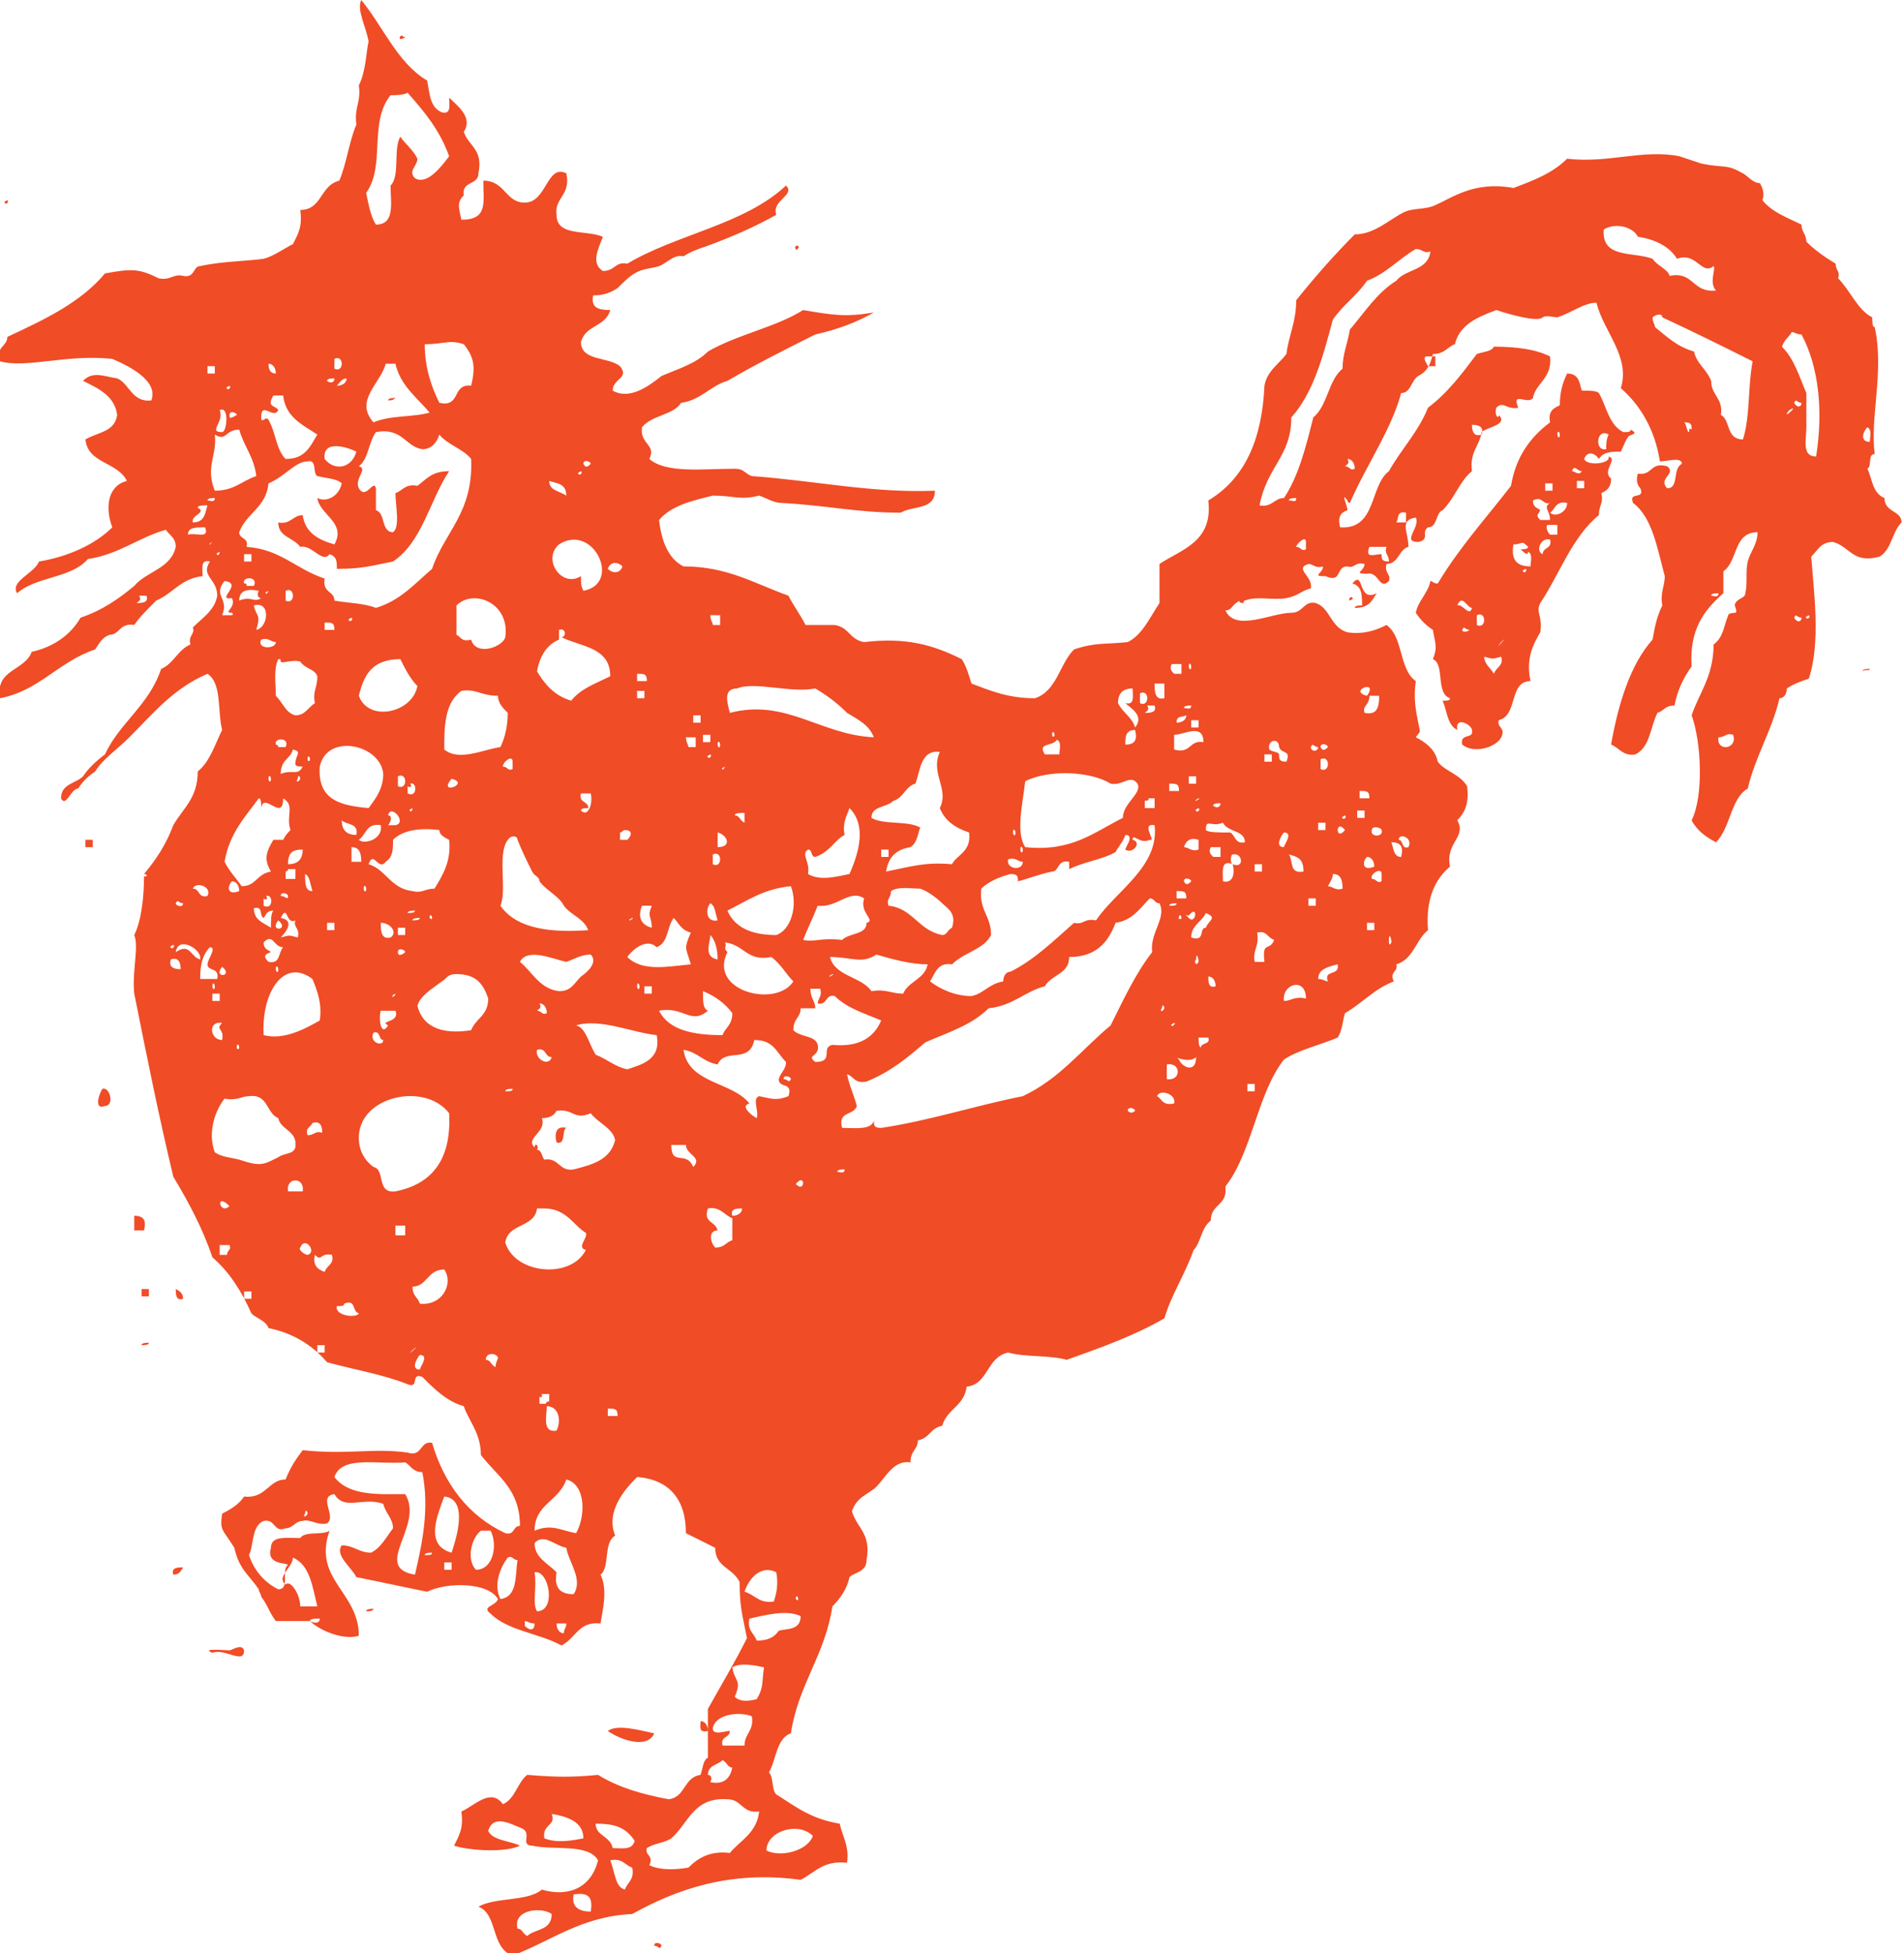 <?xml version="1.0" encoding="utf-8"?>
<!-- Generator: Adobe Illustrator 19.0.0, SVG Export Plug-In . SVG Version: 6.00 Build 0)  -->
<svg version="1.1" id="Layer_1" xmlns="http://www.w3.org/2000/svg" xmlns:xlink="http://www.w3.org/1999/xlink" x="0px" y="0px"
	 viewBox="0 0 78 80" style="enable-background:new 0 0 78 80;" xml:space="preserve">
<style type="text/css">
	.st0{fill-rule:evenodd;clip-rule:evenodd;fill:#F04C26;}
</style>
<g id="XMLID_2_">
	<path id="XMLID_325_" class="st0" d="M16.4,1.6c-0.1-0.1,0.1-0.2,0.1-0.1C16.7,1.5,16.5,1.6,16.4,1.6z"/>
	<path id="XMLID_324_" class="st0" d="M0.2,8.3C0.1,8.3,0.3,8.2,0.3,8.2C0.4,8.3,0.2,8.4,0.2,8.3z"/>
	<path id="XMLID_323_" class="st0" d="M32.6,10.2c-0.1-0.1,0.1-0.2,0.1-0.1C32.8,10.1,32.6,10.3,32.6,10.2z"/>
	<path id="XMLID_322_" class="st0" d="M15.9,16.4c0-0.1,0.2-0.1,0.3-0.1C16.1,16.4,16,16.4,15.9,16.4z"/>
	<path id="XMLID_321_" class="st0" d="M55.4,23.9c0.5-0.6,0.2,0.8,1,0.4c-0.2,0.3-0.3,0.6-0.9,0.6c0-0.1,0.2-0.1,0.3-0.1
		C55.8,24.4,55.8,24,55.4,23.9z"/>
	<path id="XMLID_319_" class="st0" d="M55.3,24.6c-0.1-0.1,0.1-0.2,0.1-0.1C55.5,24.5,55.3,24.6,55.3,24.6z"/>
	<path id="XMLID_318_" class="st0" d="M76.3,27.5c0-0.1,0.2-0.1,0.3-0.1C76.6,27.5,76.4,27.4,76.3,27.5z"/>
	<path id="XMLID_317_" class="st0" d="M3.5,34.4c0.1,0,0.2,0,0.3,0c0,0.1,0,0.2,0,0.3c-0.1,0-0.2,0-0.3,0
		C3.5,34.6,3.5,34.5,3.5,34.4z"/>
	<path id="XMLID_315_" class="st0" d="M4.2,44.6c0.3-0.1,0.5,0.7,0.1,0.7C3.8,45.5,4.1,44.7,4.2,44.6z"/>
	<path id="XMLID_314_" class="st0" d="M23.2,46.2c-0.2,0.1,0,0.7-0.4,0.6C22.7,46.4,22.8,46.1,23.2,46.2z"/>
	<path id="XMLID_313_" class="st0" d="M5.5,49.8c0.4,0,0.5,0.2,0.4,0.6c-0.1,0-0.3,0-0.4,0C5.5,50.2,5.5,50,5.5,49.8z"/>
	<path id="XMLID_312_" class="st0" d="M5.8,52.8c0.1,0,0.2,0,0.3,0c0,0.1,0,0.2,0,0.3c-0.1,0-0.2,0-0.3,0C5.8,53,5.8,52.9,5.8,52.8z
		"/>
	<path id="XMLID_311_" class="st0" d="M7.2,52.8c0.2,0.1,0.3,0.2,0.3,0.4C7.2,53.3,7.2,53,7.2,52.8z"/>
	<path id="XMLID_310_" class="st0" d="M5.8,55.1C5.8,55,6,55,6.1,55C6.1,55.1,5.9,55.1,5.8,55.1z"/>
	<path id="XMLID_309_" class="st0" d="M7.5,64.2c-0.1,0.2-0.2,0.3-0.4,0.3C7,64.2,7.3,64.2,7.5,64.2z"/>
	<path id="XMLID_308_" class="st0" d="M15,66c0-0.1,0.2-0.1,0.3-0.1C15.3,66,15.1,66,15,66z"/>
	<path id="XMLID_307_" class="st0" d="M10,67.6c0,0.6-0.8-0.1-1.3,0.1c-0.5-0.2,0.5-0.1,0.7-0.1C9.5,67.6,9.9,67.3,10,67.6z"/>
	<path id="XMLID_306_" class="st0" d="M24.9,70.9c0.4-0.3,1.4,0,1.9,0.1C26.5,71.7,25.3,71.2,24.9,70.9z"/>
	<path id="XMLID_305_" class="st0" d="M26.8,79.7c0-0.2,0.3-0.1,0.3,0C27,79.9,27,79.7,26.8,79.7z"/>
	<g id="XMLID_3_">
		<path id="XMLID_22_" class="st0" d="M54.9,21.6c1.5,0.1,1.2-1.7,2-2.3c0.5-0.9,1.2-1.6,1.6-2.6c0.8-0.6,1.4-1.4,2-2.2
			c0.3-0.1,0.6-0.1,0.7-0.3c0.9,0,1.7,0.1,2.3,0.4c0.1,0.9-0.6,1.1-0.7,1.7c-0.2,0.3-0.9-0.3-0.6,0.4c-0.5,0.1-0.6-0.3-0.9,0
			c-0.1,0.3,0.1,0.5,0.1,0.3c0.4,0.4-0.5,0.5-0.7,0.7c-0.1,0.6-0.5,0.8-0.4,1.6c-0.5,0.4-0.7,1.1-1.2,1.6c-0.3,0.1-0.2,0.7-0.6,0.7
			c-0.3,0.2,0.1,0.5-0.4,0.6c-0.7,0,0.1-0.6-0.1-1c-0.7,0.1-0.3,0.6-0.3,1.2c-0.4,0.1-0.4,0.7-0.9,0.7c-0.1,0.4,0.2,0.4,0.1,0.7
			c-0.4,0.4-0.4-0.4-0.9-0.3c-0.6,0-0.1-0.1-0.1-0.4c-0.4-0.1-0.4,0.2-0.7,0.1c-0.5,0-0.2,0.7-0.9,0.4c-0.6,0-0.1-0.1-0.1-0.4
			c-0.3,0.1-0.4-0.1-0.6-0.1c-0.6,0.2,0.2,0.5,0.1,1c-0.4,0.1-0.5,0.3-1,0.4c-0.6,0.1-1.2-0.1-1.7,0.1c-0.1,0,0,0.1-0.1,0.1
			c-0.1,0-0.2-0.1-0.1-0.1c-0.4,0.2-0.3,0.4-0.6,0.4c0.4,0.9,1.9,0.1,2.7,0.1c0.5,0,0.5-0.5,1-0.4c0.6,0.2,0.6,1,1.3,1.2
			c0.7,0.1,1.2-0.1,1.6-0.3c0.7,0.5,0.5,1.8,1.2,2.3c-0.1,0.7,0,1.2,0.1,1.7c0.1,0.5,0.1,0.3-0.1,0.6c0.4,0.2,0.8,0.5,0.9,1
			c0.3,0.4,0.9,0.5,1.2,1c0.1,0.7-0.1,1.1-0.4,1.4c0.4,0.7-0.5,0.9-0.3,1.9c-0.6,0.5-1,1.3-0.9,2.6c-0.5,0.4-0.6,1.2-1.3,1.4
			c0.1,0.3-0.3,0.3-0.1,0.7c-0.8,0.3-1.3,0.9-2,1.3c-0.1,0.3-0.1,0.7-0.3,1c-0.7,0.3-1.6,0.5-2.2,0.9c-1.1,1.4-1.3,3.8-2.4,5.2
			c0.1,0.8-0.6,0.7-0.6,1.4c-0.4,0.3-0.4,0.9-0.7,1.2C48.5,52.3,48,53,47.7,54c-1.2,0.7-2.6,1.2-4,1.7c-0.7-0.2-1.7-0.1-2.4-0.3
			c-0.9,0.2-0.8,1.3-1.7,1.4c-0.1,0.8-0.8,0.9-1,1.6c-0.5,0.1-0.5,0.5-1,0.6c0,0.4-0.3,0.4-0.3,0.9c-0.7-0.1-1,0.6-1.4,1
			c-0.3,0.3-0.8,0.4-1,1c0.2,0.7,0.8,0.9,0.6,2c0,0.5-0.5,0.5-0.7,0.7c-0.1,0.5-0.4,0.9-0.7,1.2c-0.3,2-1.4,3.2-1.7,5.2
			c-0.6,0.2-0.6,1.1-0.9,1.6c0.2,0.2,0.1,0.7,0.3,0.9c0.8,0.5,1.4,1,2.6,1.2c0.1,0.5,0.4,0.9,0.3,1.6c-1-0.1-1.3,0.4-1.9,0.7
			c-2.9-0.4-5.1,0.4-6.9,1.4c-2.1,0.1-3.3,1.1-4.9,1.7c-0.9-0.3-0.6-1.7-1.4-2c0.7-0.4,2-0.2,2.6-0.7c1,0.3,2,0,2.3-1.2
			c-0.4-0.7-1.8-0.4-2.7-0.6c-0.5,0,0-0.5-0.4-0.7c-0.5-0.2-1.2-0.6-1.4,0.1c0.2,0.4,0.9,0.4,1.3,0.6c-0.6,0.3-2.1,0.2-2.7,0
			c0.2-0.4,0.4-0.7,0.3-1.4c0.5-0.2,1.2-1,1.7-0.3c0.5-0.2,0.6-0.9,1-1.2c1.2,0.1,1.9,0.1,2.9,0c0.8,0.5,1.8,0.8,2.9,1
			c0.7-0.1,0.6-0.9,1.3-1c0.1-0.3,0.1-0.6,0.3-0.7c0-0.7,0-1.3,0-2c0.5-0.9,1.1-1.9,1.6-2.9c-0.2-1-0.3-1.3-0.3-2.3
			c-0.3-0.6-1-0.6-1-1.4c-0.4-0.2-0.8-0.4-1.2-0.6c0-1.4-0.7-2.2-2-2.3c-0.5,0.5-1.3,1.4-0.9,2.4c-0.5,0.3-0.2,1.3-0.6,1.6
			c0.3,0.6,0.1,1.4,0,2c-0.9-0.1-1,0.6-1.6,0.9c-0.9-0.5-2.2-0.6-2.9-1.3c-0.4-0.3,0.2-0.3,0.3-0.6c-0.4-0.7-2.1-0.7-2.9-0.3
			c-1-0.2-1.9-0.4-2.9-0.6c-0.2-0.4-0.9-0.9-0.6-1.3c0.5,0,0.7,0.3,1.2,0.3c0.4-0.2,0.6-0.6,0.9-1c0-0.4-0.3-0.6-0.4-1
			c-0.8-0.3-1.6,0.3-2-0.4c-0.7,0.1,0.1,0.9-0.3,1.2c-0.4,0.1-0.7-0.2-1-0.1c-0.3,0-0.4,0.3-0.7,0.3c-0.5,0.2-0.4-0.4-0.9-0.3
			c-0.5,0.2-0.4,1-0.6,1.4c0.2,0.6,0.6,1.1,1.2,1.4c0.5,0,0.1-0.8,0.4-1c-0.1-0.1-0.9,0-0.7-0.7c0-0.5,0.6-0.4,1.2-0.4
			c0.2-0.3,0.9-0.1,1.2-0.3c-0.7,2,1.2,2.5,1.2,4.3c-0.6,0.2-1.6-0.2-2-0.6c-0.5,0-1,0-1.4,0c-0.3-0.4-0.3-0.6-0.6-1
			c0-0.1-0.1-0.2-0.1-0.3c-0.4-0.6-0.8-0.8-1-1.7C9.1,62.6,9,62.7,9.1,62c0.4-0.2,0.7-0.4,0.9-0.7c0.9,0.1,1-0.7,1.7-0.7
			c0.2-0.5,0.4-0.8,0.7-1.2c1.8,0.2,2.9-0.1,4.3,0.1c0.6,0.2,0.5-0.5,1-0.4c0.5,1.7,1.5,3,3,3.7c0.4,0.1,0.3-0.3,0.6-0.3
			c0-1.5-0.9-2-1.6-2.9c0-0.9-0.5-1.4-0.7-2c-0.7-0.2-1.2-0.7-1.7-1.2c-0.5-0.2-0.1,0.5-0.6,0.3c-1-0.4-2.2-0.6-3.3-0.9
			c-0.6-0.7-1.4-1.2-2.4-1.4c-0.1-0.3-0.5-0.4-0.7-0.6c-0.4-0.9-0.9-1.7-1.6-2.3c-0.4-1.2-1-2.3-1.6-3.3c-0.6-2.5-1.1-5-1.6-7.5
			c-0.1-0.9,0.2-1.9,0-2.4c0.3-0.6,0.4-1.6,0.4-2.4c0.2,0,0.1-0.1,0-0.1c0.5-0.6,0.9-1.2,1.2-2c0.4-0.7,1-1.1,1-2.2
			c0.5-0.4,0.7-1.1,1-1.7c-0.2-0.8,0-1.9-0.6-2.3c-1.4,0.6-2.2,1.6-3.2,2.6c-0.5,0.5-1.1,0.9-1.4,1.4c-0.3,0.2-0.5,0.4-0.7,0.7
			c-0.3,0-0.5,0.8-0.7,0.4c0-0.6,0.6-0.6,0.9-0.9c0.2-0.3,0.5-0.6,0.9-0.9c0.6-1.3,1.8-2,2.3-3.5c0.5-0.2,0.7-0.8,1.2-1
			c-0.1-0.4,0.2-0.4,0.1-0.7c0.4-0.4,0.9-0.7,1-1.3c0-0.7-0.7-0.8-0.3-1.4c-0.4-0.1-0.3,0.3-0.3,0.6c-0.9,0.1-1.2,0.7-1.9,1
			C6,25,5.7,25.3,5.5,25.6c-0.6-0.1-0.6,0.4-1,0.4c-0.3,0.1-0.4,0.3-0.6,0.6c-1.5,0.5-2.3,1.7-3.9,2c-0.2-1.2,1-1.1,1.3-1.9
			c0.9-0.2,1.6-0.7,2-1.4C4.2,25,4.9,24.5,5.5,24C6,23.4,7,23.3,7.2,22.4c0-0.4-0.3-0.5-0.4-0.7c-1.1,0.3-1.9,1-3.2,1.2
			c-0.7,0.8-2.1,0.7-2.9,1.4c-0.3-0.5,0.7-0.8,0.9-1.3c1.2-0.2,2.3-0.7,3-1.4c-0.3-0.8-0.2-1.7,0.6-1.9C4.8,18.9,3.6,19,3.5,18
			c0.5-0.3,1.2-0.3,1.3-1c-0.1-0.8-0.8-1.1-1.4-1.4c0.4-0.4,0.8-0.2,1.4-0.1c0.5,0.2,0.6,1,1.4,0.9c0.3-0.8-0.9-1.4-1.6-1.7
			c-1.9-0.2-3.5,0.4-4.6,0.1c-0.2-0.6,0.3-0.6,0.3-1c1.5-0.7,3-1.4,4-2.6C5.4,11,5.7,11,6.5,11.4c0.5,0.1,0.6-0.2,1-0.1
			c0.5,0.1,0.4-0.4,0.7-0.4c0.9-0.2,1.9-0.2,2.6-0.3c0.4-0.1,0.8-0.4,1.2-0.6c0.2-0.4,0.4-0.7,0.3-1.4c0.9,0,0.8-1,1.6-1.2
			c0.3-0.7,0.4-1.6,0.7-2.3c-0.1-0.7,0.2-0.9,0.1-1.6C15,2.9,15,2.1,15.1,1.7c-0.1-0.6-0.5-1.3-0.3-1.7c0.9,1.1,1.5,2.6,2.7,3.3
			c0.1,0.5,0.1,1.1,0.6,1.3c0.4,0.1,0.3-0.3,0.3-0.6c0.3,0.3,1,0.8,0.6,1.4c0.2,0.6,0.8,0.7,0.6,1.7c0,0.5-0.7,0.3-0.6,0.9
			c-0.3,0.3-0.2,0.5-0.1,1c1.1,0,0.9-0.7,0.9-1.6c0.9,0,0.9,0.9,1.7,0.9c0.9,0,0.9-1.6,1.7-1.2c0.2,0.9-0.5,1-0.4,1.7
			c0,0.9,1.2,0.6,1.9,0.9c-0.2,0.5-0.5,1.1,0,1.4c0.5,0,0.5-0.4,1-0.3c2-1.2,4.8-1.6,6.5-3.2c0.4,0.4-0.6,0.6-0.4,1.2
			c-0.9,0.5-1.8,0.9-2.9,1.3c-0.3,0.1-0.6,0.2-0.9,0.4c-0.4-0.1-0.7,0.3-1,0.4c-0.3,0.1-0.7,0.1-1,0.3c-0.2,0.1-0.5,0.4-0.7,0.6
			c-0.3,0.2-0.6,0.3-1,0.3c-0.1,0.5,0.2,0.6,0.7,0.6c-0.2,0.7-1,0.6-1.2,1.3c0,0.8,1.1,0.6,1.6,1c0.4,0.5-0.3,0.5-0.3,1
			c0.7,0.4,1.5-0.2,2-0.6c0.7-0.3,1.4-0.5,1.9-1c1.2-0.7,2.8-1,3.9-1.7c1.2,0.2,1.7,0.3,2.9,0.1c-0.7,0.4-1.5,0.7-2.4,0.9
			c-1.2,0.6-2.4,1.2-3.6,1.9c-0.7,0.2-1.1,0.8-1.9,0.9c-0.3,0.5-1.2,0.5-1.6,1c-0.1,0.7,0.6,0.7,0.3,1.3c0.7,0.6,2.2,0.4,3.5,0.4
			c0.4,0,0.4,0.2,0.7,0.3c2.7,0.2,4.9,0.7,7.5,0.6c0,0.8-0.9,0.6-1.4,0.9c-1.8,0-3-0.3-4.9-0.4c-0.3,0-0.6-0.2-0.9-0.3
			c-0.8,0.2-1,0-1.9,0c-0.8,0.2-1.7,0.4-2.2,1c0.1,0.9,0.4,1.6,1,1.9c1.8,0,2.9,0.7,4.3,1.2c0.2,0.4,0.5,0.8,0.7,1.2
			c0.4,0,0.8,0,1.2,0c0.6,0.1,0.6,0.6,1.2,0.7c1.7-0.2,2.8,0.1,4,0.7c0.2,0.3,0.3,0.7,0.4,1c0.8,0.3,1.5,0.6,2.6,0.6
			c0.9-0.3,1-1.4,1.6-2c0.9-0.3,1.3-0.2,2.2-0.3c0.6-0.3,0.9-1,1.3-1.6c0-0.5,0-1.1,0-1.6c0.9-0.6,2.2-0.9,2-2.6
			c1.5-0.9,2.2-2.5,2.3-4.7c0.1-0.6,0.6-0.9,0.9-1.3c0.1-0.8,0.4-1.3,0.4-2.2c0.8-1,1.6-1.9,2.4-2.7c0.8,0,1.4-0.6,2-0.9
			c0.4-0.2,0.9-0.1,1.3-0.3c0.7-0.3,1.6-1,3.2-0.7c0.8-0.3,1.6-0.6,2.2-1.2c1.7,0.2,3.1-0.4,4.6-0.1c0.3,0.1,0.6,0.2,0.9,0.3
			c1,0.2,1,0,1.7,0.4c0.2,0.1,0.4,0.4,0.7,0.4c0.1,0.2,0.2,0.4,0.1,0.7c0.4,0.5,1,0.7,1.6,1C73.8,9.5,74,9.6,74,9.9
			c0.3,0.3,0.7,0.6,1.2,0.9c0,0.3,0.2,0.3,0.1,0.6c0.5,0.5,0.8,1.3,1.4,1.6c0,0.2,0,0.4,0.1,0.4c0.4,1.8-0.2,3.7,0,5.2
			c-0.3,0-0.1,0.5-0.3,0.6c0.2,0.4,0.2,1,0.7,1.2c0,0.6,0.7,0.5,0.7,1c-0.4,0.4-0.4,1.1-0.9,1.4c-1.1,0.3-1.2-0.4-1.9-0.6
			c-0.5,0-0.6,0.3-0.9,0.6c0.1,1.4,0.4,3.5-0.1,5c-0.3,0.1-0.6,0.2-0.9,0.4c0,0.2-0.1,0.4-0.3,0.4c-0.3,1.3-1,2.4-1.3,3.7
			c-0.7,0.4-0.7,1.6-1.3,2.2c-0.4-0.2-0.8-0.5-1-0.9c0.5-1,0.4-3.2,0-4.3c0.3-0.9,0.9-1.6,0.9-2.9c0.4-0.3,0.4-0.7,0.6-1.2
			c0-0.1,0.3-0.1,0.3-0.1c0.1-0.1-0.1-0.3,0-0.4c0.1-0.2,0.4-0.2,0.4-0.4c0.1-0.4,0-0.9,0.1-1.3c0.1-0.4,0.4-0.7,0.4-1.2
			c-1,0-0.8,1.2-1.4,1.6c0,0.3,0,0.6,0,0.9c-0.8,0.7-1.4,1.5-1.3,3c-0.3,0.4-0.6,1-0.7,1.6c-0.4,0-0.4,0.2-0.7,0.3
			c-0.3,0.6-0.3,1.4-0.9,1.7c-0.5,0.1-0.7-0.3-1-0.4c0.3-1.7,0.8-3.3,1.7-4.3c0.1-0.6,0.2-1,0.4-1.4c-0.1-0.5,0.1-0.8,0.1-1.2
			c-0.3-1.1-0.5-2.4-1.3-3c-0.2-0.5,0.5-0.1,0.3-0.6c-0.1-0.1-0.2-0.3-0.1-0.6c0.6,0.1,0.5-0.5,1.2-0.3c0.4,0.3-0.4,0.5,0,0.9
			c0.5,0,0.2-0.8,0.6-1c0-0.3-0.6-0.1-0.9-0.1c-0.2-1.3-0.8-2.3-1.6-3c0.4-1.3-0.7-2.3-1-3.5c-0.5,0-1,0.4-1.6,0.6
			c-0.1,0-0.5-0.1-0.6,0c-0.2,0.2-1.3-0.1-1.9-0.3c-0.8,0.3-1.5,0.6-1.7,1.4c-0.3,0.1-0.4,0.4-0.9,0.4c-0.1,0.4-0.2,0.7-0.6,0.9
			c-0.3,0.2-0.3,0.7-0.7,0.7C57,17.6,56,19,55.3,20.6c-0.1,0-0.1-0.1-0.1-0.1c-0.3-0.4,0,0.2,0,0.4C54.9,21,54.8,21.2,54.9,21.6z
			 M60.3,17.4c0,0.3,0.1,0.5,0.4,0.4C60.8,17.5,60.6,17.4,60.3,17.4z M57.6,21c-0.4-0.1-0.3,0.3-0.4,0.4c0.1,0,0.3,0,0.4,0
			C57.6,21.3,57.6,21.2,57.6,21z M23.2,66.5c-0.1,0-0.3,0-0.4,0c0,0.2,0.1,0.4,0.3,0.4C23.1,66.7,23.2,66.7,23.2,66.5z M10.3,53.2
			c0-0.1,0-0.2,0-0.3c-0.1,0-0.2,0-0.3,0c0,0.1,0,0.2,0,0.3C10.1,53.2,10.2,53.2,10.3,53.2z M16,3.9c-0.9,1.1-0.2,2.9-1,4
			c0.1,0.5,0.2,1,0.4,1.3c0.8,0,0.6-0.9,0.6-1.6c0.4-0.4,0.1-1.5,0.4-2c0.2,0.3,0.5,0.5,0.7,0.9C17.1,6.8,16.7,7,17,7.3
			c0.5,0.3,1.1-0.5,1.4-0.9c-0.4-1.1-1-1.8-1.7-2.6C16.5,3.9,16.2,3.9,16,3.9z M68.7,10.6c-0.3-0.5-0.9-0.8-1.6-0.9
			c-0.2-0.4-0.9-0.6-1.4-0.3c-0.1,1.2,1.2,0.9,2,1.2c0.2,0.3,0.6,0.4,0.7,0.7c1-0.2,0.9,0.7,1.9,0.6c-0.3-0.3,0-0.9-0.1-1
			C69.7,11.3,69.5,10.3,68.7,10.6z M58,10.2c-0.7,0.4-1.2,1-2,1.3c-0.4,0.6-1,1-1.4,1.6c-0.4,1.5-0.8,3-1.7,4c0,1.6-1,2-1.3,3.6
			c0.5,0.1,0.6-0.3,1-0.3c0.6-0.9,0.9-2.1,1.2-3.3c0.6-0.5,0.6-1.5,1.2-2c0-0.6,0.2-1,0.3-1.6c0.6-0.7,1.1-1.5,1.9-2
			c0.4-0.5,1.3-0.4,1.4-1.2C58.3,10.4,58.3,10.2,58,10.2z M68.1,13c0-0.2-0.3-0.1-0.4,0c0,0.2,0.1,0.3,0.1,0.4
			c0.5,0.4,0.9,0.8,1.6,1c0.1,0.5,0.5,0.7,0.7,1.2c0,0.6,0.5,0.7,0.4,1.4c0.4,0.2,0.2,1,0.9,1c0.3-0.9,0.2-2.2,0.4-3.2
			C70.6,14.2,69.4,13.6,68.1,13z M73,14.2c0.5,0.5,0.7,1.2,1,1.9c0,0.5,0,1,0,1.4c0,0.5-0.2,1.2,0.4,1.2c0.3-1.9,0.1-3.7-0.6-5
			c-0.2,0-0.3-0.1-0.4-0.1C73.3,13.8,73.1,13.9,73,14.2z M19.3,15.8c0.2-0.8,0.1-1.2-0.3-1.7c-0.6-0.2-0.8,0-1.6,0
			c0,1,0.3,1.8,0.6,2.4C18.9,16.7,18.5,15.7,19.3,15.8z M58.5,15c0.1,0,0.2,0,0.3,0c0-0.1,0-0.3,0-0.4c-0.1,0-0.3,0-0.4,0
			C58.3,14.7,58.4,14.8,58.5,15z M13.7,15.1c0.4,0.2,0.4-0.6,0-0.4C13.7,14.8,13.7,15,13.7,15.1z M11.3,15.3c0-0.2-0.1-0.4-0.3-0.4
			C11,15,11,15.3,11.3,15.3z M15.3,17.3c0.7-0.3,1.6-0.2,2.3-0.4c-0.5-0.6-1.2-1.1-1.4-2c-0.1,0-0.3,0-0.4,0
			C15.6,15.7,14.5,16.4,15.3,17.3z M8.5,15.3c0.1,0,0.2,0,0.3,0c0-0.1,0-0.2,0-0.3c-0.1,0-0.2,0-0.3,0C8.5,15.1,8.5,15.2,8.5,15.3z
			 M13.7,15.5c-0.1,0-0.3,0-0.3,0.1C13.5,15.7,13.7,15.7,13.7,15.5z M13.8,15.8c0.2,0,0.4-0.1,0.4-0.3C14,15.5,13.9,15.7,13.8,15.8z
			 M9.4,15.8c0,0-0.2,0.1-0.1,0.1C9.3,16,9.5,15.9,9.4,15.8z M11.4,16.8c-0.2,0.4-0.7-0.4-0.7,0.3c0,0.3,0.2-0.1,0.3,0.1
			c0.3,0.5,0.3,1.2,0.7,1.6c0.8,0,1-0.5,1.3-1c-0.6-0.4-1.3-0.7-1.4-1.6c-0.1,0-0.3,0-0.4,0C10.9,16.7,11.3,16.6,11.4,16.8z
			 M73.8,16.5c-0.2,0-0.2-0.2-0.3,0C73.6,16.7,73.8,16.7,73.8,16.5z M73.3,16.8C72.9,17.3,73.8,16.5,73.3,16.8L73.3,16.8z M9.1,17.7
			c0.2,0,0.3-1.1-0.1-0.9C9.2,17.3,8.5,17.7,9.1,17.7z M9.7,17c0-0.1-0.3-0.2-0.3,0C9.4,17.2,9.5,17.1,9.7,17z M69.2,17.7
			c0-0.1,0-0.2,0.1-0.1c0-0.2,0-0.3-0.3-0.3C69.1,17.4,69.1,17.7,69.2,17.7z M76.6,18.1c0-0.2,0.1-0.5-0.1-0.6
			C76.3,17.7,76.2,18.1,76.6,18.1z M8.8,17.8c0.1,0.9-0.4,1.3,0,2.3c0.8,0,1.1-0.4,1.7-0.6c-0.1-0.8-0.5-1.2-0.7-1.9
			C9.2,17.6,9.3,18.1,8.8,17.8z M15.4,17.7c-0.3,0.4-0.3,1.1-0.7,1.4c0.4,0.1-0.2,0.5,0,0.9c0.3,0.5,0.6-0.4,0.7,0
			c0,0.3,0,0.6,0,0.9c0.4,0.1,0.2,0.9,0.7,0.9c0.3-0.2,0.1-1.1,0.1-1.6c0.3-0.1,0.4-0.4,0.9-0.3c0.4-0.3,0.6-0.6,1.3-0.6
			c-0.8,1.2-1.1,2.9-2.3,3.7c-1,0.2-1.3,0.3-2.3,0.3c0-0.3,0-0.5-0.3-0.6c-0.3,0.4-0.7-0.4-1.2-0.3c-0.3-0.4-0.9-0.4-0.9-1
			c0.5,0.1,0.6-0.3,1-0.3c0.1,0.7,0.6,1,1.3,1.2c0.5-0.9-0.6-1.2-0.7-1.9c0.4,0.2,0.9-0.1,1-0.6c-0.2-0.2-0.6-0.2-1-0.3
			c-0.2-0.1,0-0.7-0.4-0.6c-0.5,0-0.9,0.6-1.6,0.9c-0.1,1-0.9,1.2-1.2,2c0,0.3,0.4,0.2,0.3,0.6c1.4,0.1,2,0.9,3.2,1.3
			c-0.1,0.6,0.4,0.5,0.4,0.9c0.5,0.1,1.2,0.1,1.7,0.3c1-0.3,1.6-1,2.3-1.6c0.5-1.5,1.7-2.3,1.6-4.5c-0.3-0.4-1-0.6-1.3-1
			c-0.1,0.3-0.3,0.6-0.7,0.6C16.6,18.3,16.5,17.5,15.4,17.7z M13.3,18.8c0.4,0.5,1.1,0.4,1.3-0.3C14.2,18.3,13.2,18,13.3,18.8z
			 M24.2,19c0-0.1-0.3-0.2-0.3,0C24,19.2,24.1,19.1,24.2,19z M55.1,19.1c0.2,0,0.2,0.2,0.4,0.1c0-0.2-0.1-0.4-0.3-0.4
			C55.3,19,55.2,19,55.1,19.1z M23.8,19.3c0,0-0.2,0.1-0.1,0.1C23.7,19.5,23.9,19.4,23.8,19.3z M23.2,20.3c0-0.5-0.4-0.5-0.7-0.6
			C22.5,20.1,22.9,20.1,23.2,20.3z M8.8,20.4c-0.1,0-0.3,0-0.3,0.1C8.6,20.5,8.8,20.6,8.8,20.4z M53.1,20.4c-0.1,0-0.3,0-0.3,0.1
			C53,20.5,53.1,20.6,53.1,20.4z M7.9,21.4c0.5,0,0.5-0.4,0.6-0.7c-0.2,0-0.4,0-0.4,0.1C8.5,21,7.8,21.1,7.9,21.4z M7.7,21.9
			c0.3-0.1,0.9,0.2,0.7-0.3C8,21.6,7.7,21.6,7.7,21.9z M8.7,22.2c0,0-0.2,0.1-0.1,0.1C8.6,22.3,8.7,22.2,8.7,22.2z M22.9,22.3
			c-0.7,0.6,0.1,1.8,0.9,1.3c0,0.3,0,0.4,0.1,0.6C25.5,23.9,24.3,21.4,22.9,22.3z M53.1,22.4c0.2,0,0.2,0.2,0.4,0.1
			c0-0.1,0-0.2,0-0.3C53.5,21.9,53.1,22.3,53.1,22.4z M56.6,22.7c0,0.2,0,0.3,0.3,0.3c0-0.3-0.2-0.3-0.1-0.6c-0.2,0-0.5,0-0.7,0
			C55.9,22.9,56.3,22.7,56.6,22.7z M9,22.6c0,0-0.2,0.1-0.1,0.1C8.9,22.8,9,22.7,9,22.6z M10,23c0.1,0,0.2,0,0.3,0
			c0-0.1,0-0.2,0-0.3c-0.1,0-0.2,0-0.3,0C10,22.8,10,22.9,10,23z M24.9,23.3c0.2,0.2,0.5,0.2,0.6-0.1C25.3,23,25,23,24.9,23.3z
			 M19.3,26.2c0.2,0.7,1.3,0.3,1.4-0.1c0.2-1.4-1.3-2-2-1.3c0,0.4,0,0.8,0,1.2C18.9,26.1,18.9,26.3,19.3,26.2z M9.1,25.2
			c0.1,0,0.2,0,0.3,0c0.1,0,0.2,0,0.1-0.1c-0.4,0,0.2-0.2,0-0.6c-0.7,0.1,0.5-0.6-0.3-0.7C8.7,24.4,9.4,24.5,9.1,25.2z M10.1,24
			c0.1,0,0.2,0,0.3,0c0.2-0.4-0.5-0.4-0.4-0.1C10.1,23.9,10.1,23.9,10.1,24z M9.8,24.6c0.5-0.2,0.6,0.1,0.9-0.1
			c-0.1,0-0.2-0.1-0.1-0.3C10.1,24.1,9.8,24.2,9.8,24.6z M11,24.2c0,0-0.2,0.1-0.1,0.1C10.9,24.4,11,24.2,11,24.2z M11.7,24.6
			c0.4,0.2,0.4-0.6,0-0.4C11.7,24.3,11.7,24.5,11.7,24.6z M70.4,24.3c-0.1,0-0.3,0-0.3,0.1C70.2,24.4,70.4,24.5,70.4,24.3z
			 M5.6,24.7c0.2,0,0.5,0,0.4-0.3c-0.1,0-0.2,0-0.3,0C5.8,24.6,5.7,24.6,5.6,24.7z M10.5,25.8c0.5-0.1,0.6-1.2-0.1-1
			C10.5,25.3,10.7,25.1,10.5,25.8z M29.2,25.6c0.1,0,0.2,0,0.3,0c0-0.1,0-0.3,0-0.4c-0.1,0-0.3,0-0.4,0
			C29.1,25.4,29.2,25.5,29.2,25.6z M73.8,25.3c-0.2,0-0.2-0.2-0.3,0C73.6,25.5,73.8,25.5,73.8,25.3z M74.1,25.2c0,0-0.2,0.1-0.1,0.1
			C74,25.4,74.2,25.3,74.1,25.2z M14.4,25.3c0,0-0.2,0.1-0.1,0.1C14.3,25.5,14.5,25.4,14.4,25.3z M13.3,25.8c0.1,0,0.3,0,0.4,0
			c0-0.3-0.1-0.3-0.4-0.3C13.3,25.6,13.3,25.7,13.3,25.8z M22.9,26.2c-0.5,0.2-0.8,0.7-0.9,1.3c0.3,0.5,0.7,1,1.4,1.2
			c0.4-0.5,1-0.7,1.6-1c0-1.2-1.2-1.2-2-1.6c0.2,0,0.2-0.4-0.1-0.3C22.9,25.9,22.9,26,22.9,26.2z M11.3,26.3c-0.2,0-0.3-0.2-0.6-0.1
			C10.5,26.6,11.3,26.6,11.3,26.3z M14.7,28.5c0.4,1.1,2.2,0.7,2.4-0.4c-0.3-0.3-0.5-0.7-0.7-1.1C15.2,27,14.9,27.7,14.7,28.5z
			 M11.3,28.5c0.3,0.3,0.4,0.7,0.8,0.8c0.4,0,0.5-0.3,0.8-0.5c-0.1-0.5,0.1-0.6,0.1-1.1c-0.1-0.3-0.5-0.3-0.7-0.6
			c-0.3-0.1-0.8,0.1-0.8,0c0-0.1,0-0.1-0.1-0.1C11.2,27.4,11.3,28,11.3,28.5z M48.1,27.6c0.1,0,0.2,0,0.3,0c0-0.1,0-0.3,0-0.4
			c-0.1,0-0.3,0-0.4,0C47.9,27.4,48,27.5,48.1,27.6z M48.8,27.3c0-0.1-0.1-0.2-0.1,0C48.7,27.4,48.8,27.5,48.8,27.3z M26.1,27.9
			c0.1,0,0.3,0,0.4,0c0-0.3-0.1-0.3-0.4-0.3C26.1,27.7,26.1,27.8,26.1,27.9z M34.7,29.2c-0.4-0.4-0.8-0.7-1.3-1
			c-1,0.2-2.5-0.3-3.2,0c-0.6,0-0.4,0.6-0.3,1c2.3-0.6,3.7,0.9,5.9,1C35.6,29.7,35.2,29.5,34.7,29.2z M47.7,28.6c0-0.2,0-0.4,0-0.6
			c-0.1,0-0.3,0-0.4,0C47.3,28.3,47.3,28.7,47.7,28.6z M55.9,29.2c0.5,0.1,0.6-0.2,0.6-0.7c-0.1,0-0.3,0-0.4,0
			C56.1,28.9,55.8,28.9,55.9,29.2z M56,28.5C56.5,27.8,55.2,28.3,56,28.5L56,28.5z M45.8,28.8c0.2,0.4,0.6,0.6,0.7,1
			c0.4-0.5-0.2-0.8-0.4-1c0.4,0.1,0.3-0.3,0.3-0.6C46,28.2,45.8,28.4,45.8,28.8z M18.9,28.3c-0.7,0.5-0.7,1.5-0.7,2.4
			c0.6,0.5,1.6,0,2.3-0.1c0.2-0.4,0.3-0.9,0.3-1.4c-0.2-0.2-0.4-0.4-0.4-0.7C19.7,28.5,19.5,28.2,18.9,28.3z M26.1,28.6
			c0.1,0,0.2,0,0.3,0c0-0.1,0-0.2,0-0.3c-0.1,0-0.2,0-0.3,0C26.1,28.4,26.1,28.5,26.1,28.6z M46.7,28.8c0.4,0.2,0.4-0.6,0-0.4
			C46.7,28.5,46.7,28.6,46.7,28.8z M46.9,29.2c0.2,0,0.5,0,0.4-0.3c-0.1,0-0.2,0-0.3,0C47.1,29.1,47,29.1,46.9,29.2z M48.8,28.9
			c-0.1,0-0.3,0-0.3,0.1C48.6,29,48.8,29.1,48.8,28.9z M28.4,29.6c0.1,0,0.2,0,0.3,0c0-0.1,0-0.2,0-0.3c-0.1,0-0.2,0-0.3,0
			C28.4,29.4,28.4,29.5,28.4,29.6z M48.2,29.6c0.2,0,0.4-0.1,0.4-0.3C48.4,29.4,48.2,29.3,48.2,29.6z M48.8,29.8c0.1,0,0.2,0,0.3,0
			c0-0.1,0-0.2,0-0.3c-0.1,0-0.2,0-0.3,0C48.8,29.6,48.8,29.7,48.8,29.8z M43.2,30.1c0-0.1-0.1-0.2-0.1,0
			C43.1,30.2,43.2,30.2,43.2,30.1z M46.1,30.5c0.4,0,0.5-0.2,0.4-0.6C46.1,29.9,46.1,30.2,46.1,30.5z M48.1,30.1c0,0.2,0,0.4,0,0.6
			c0.7,0.2,0.6-0.4,1.2-0.3C49.3,29.6,48.5,30.1,48.1,30.1z M28.8,30.4c0.1,0,0.2,0,0.3,0c0-0.1,0-0.2,0-0.3c-0.1,0-0.2,0-0.3,0
			C28.8,30.2,28.8,30.3,28.8,30.4z M70.4,30.2c-0.1,0.6,0.8,0.5,0.6-0.1C70.7,30,70.7,30.2,70.4,30.2z M28.2,30.6c0.1,0,0.2,0,0.3,0
			c0-0.1,0-0.3,0-0.4c-0.1,0-0.3,0-0.4,0C28.1,30.4,28.2,30.5,28.2,30.6z M11.4,30.6c0.1,0,0.2,0,0.3,0c0.2-0.4-0.5-0.4-0.4-0.1
			C11.3,30.5,11.4,30.5,11.4,30.6z M29.5,30.5c0-0.1-0.1-0.2-0.1,0C29.4,30.6,29.5,30.7,29.5,30.5z M42.8,30.9c0.2,0,0.4,0,0.6,0
			c0-0.2,0.1-0.5-0.1-0.6C43.1,30.6,42.5,30.4,42.8,30.9z M52.4,30.9c0,0.2,0,0.3,0.3,0.3c0.2-0.5-0.2-0.3-0.3-0.6
			c0-0.4-0.5-0.3-0.4,0.1C52.1,30.8,52.4,30.8,52.4,30.9z M13.1,31.4c-0.1,1.4,0.9,1.6,2,1.7c0.3-0.4,0.6-0.8,0.6-1.4
			C15.6,30.5,13.4,30,13.1,31.4z M54,30.6c-0.2,0-0.2-0.2-0.3,0C53.7,30.8,54,30.8,54,30.6z M54.4,30.6c0-0.1-0.3-0.2-0.3,0
			C54.2,30.8,54.3,30.7,54.4,30.6z M11.5,31.7c0.5-0.2,0.7,0.1,0.9-0.3c-0.1,0-0.3,0-0.3-0.1c0-0.4,0.3-0.5-0.1-0.6
			C11.9,31.1,11.5,31.1,11.5,31.7z M36.4,34.8c-0.1,0-0.2,0-0.3,0c0,0.1,0,0.2,0,0.3c0.1,0,0.2,0,0.3,0C36.4,35,36.4,34.9,36.4,34.8
			z M37.3,34.7c-0.6,0.1-0.9,0.4-1,1c1-0.2,1.6-0.4,2.7-0.3c0.2-0.4,0.8-0.5,0.7-1.3c-0.6-0.2-1-0.5-1.2-1c0.4-0.8-0.4-1.4,0-2.3
			c-0.8-0.1-0.8,0.8-1,1.3c-0.4,0.1-0.5,0.6-0.9,0.7c-0.3,0.3-0.9,0.2-0.9,0.7c0.5,0.3,1.5,0.1,2,0.4C37.6,34.1,37.6,34.5,37.3,34.7
			z M12.7,31.1c0-0.1-0.1-0.2-0.1,0C12.6,31.2,12.7,31.2,12.7,31.1z M29.1,30.9c0,0-0.2,0.1-0.1,0.1C29,31.1,29.2,31,29.1,30.9z
			 M51.8,31.2c0.1,0,0.2,0,0.3,0c0-0.1,0-0.2,0-0.3c-0.1,0-0.2,0-0.3,0C51.8,31,51.8,31.1,51.8,31.2z M20.6,31.4
			c0.2,0,0.2,0.2,0.4,0.1c0-0.1,0-0.2,0-0.3C21,30.9,20.6,31.2,20.6,31.4z M54.1,31.5c0.4,0.2,0.4-0.6,0-0.4
			C54.1,31.2,54.1,31.4,54.1,31.5z M29.7,31.4c0,0-0.2,0.1-0.1,0.1C29.6,31.6,29.7,31.4,29.7,31.4z M45.5,32.1
			c-0.8-0.5-2.5-0.6-3.5-0.1c-0.1,0.9-0.4,2.1,0,2.7c1.9,0.2,2.8-0.6,4-1.2c0-0.6,0.8-1,0.6-1.4C46.3,31.7,46,32.2,45.5,32.1z
			 M11.1,31.9c0-0.1-0.1-0.2-0.1,0C11,32,11.1,32.1,11.1,31.9z M12.3,31.9c0-0.1-0.1-0.2-0.1,0C12.1,32,12.2,32.1,12.3,31.9z
			 M16.3,32.2c0.4,0.2,0.4-0.6,0-0.4C16.3,31.9,16.3,32.1,16.3,32.2z M48.7,32.1c0.1,0,0.2,0,0.3,0c0-0.1,0-0.2,0-0.3
			c-0.1,0-0.2,0-0.3,0C48.7,31.9,48.7,32,48.7,32.1z M18.5,31.9C17.9,32.6,19.3,32.1,18.5,31.9L18.5,31.9z M16.7,32.2
			c0,0.1,0,0.2,0,0.3c0.4,0.2,0.4-0.5,0.1-0.4C16.9,32.2,16.8,32.3,16.7,32.2z M47.9,32.4c0.1,0,0.3,0,0.4,0c0-0.3-0.1-0.3-0.4-0.3
			C47.9,32.2,47.9,32.3,47.9,32.4z M55.7,32.7c0.1,0,0.3,0,0.4,0c0-0.3-0.1-0.3-0.4-0.3C55.7,32.5,55.7,32.6,55.7,32.7z M23.8,33.2
			c0.3,0.3,0.5-0.3,0.4-0.7c-0.1,0-0.3,0-0.4,0c-0.1,0.4,0.3,0.3,0.3,0.6C24,33.1,23.8,33.1,23.8,33.2z M9.2,35.3
			c0.2,0.4,0.5,0.7,0.7,1c0.6,0,0.6-0.5,1.2-0.6c-0.3-0.5-0.2-0.8,0.1-1.3c0.1,0,0.3,0,0.4,0c0.1-0.2,0.2-0.3,0.3-0.4
			c-0.2-0.6,0.2-1-0.3-1.3c0,1-0.8-0.3-0.9,0.4c0-0.2,0-0.4-0.1-0.4C10.1,33.4,9.4,34.1,9.2,35.3z M46.9,32.8c0,0.1,0,0.2,0,0.3
			c0.1,0,0.3,0,0.4,0c0-0.1,0-0.3,0-0.4c-0.1,0-0.2,0-0.3,0C47.1,32.7,47.1,32.8,46.9,32.8z M49.1,32.7c0,0-0.2,0.1-0.1,0.1
			C49,32.8,49.2,32.7,49.1,32.7z M50,32.9c-0.1,0-0.3,0-0.3,0.1C49.8,33.1,50,33.1,50,32.9z M16.9,33.1c0,0-0.2,0.1-0.1,0.1
			C16.8,33.3,16.9,33.2,16.9,33.1z M34.6,34.2c-0.4,0.2-0.6,0.7-1.2,0.9c-0.2,0-0.1-0.3-0.3-0.3c-0.3,0.2,0.1,0.5,0,1
			c0.5,0.3,1.2,0.1,1.7,0c0.4-0.9,0.7-2,0-2.7C34.7,33.4,34.5,33.7,34.6,34.2z M49.1,33.1c0,0-0.2,0.1-0.1,0.1
			C49,33.3,49.2,33.2,49.1,33.1z M15.9,33.8c0.1,0,0.2,0,0.3,0c0.5-0.1-0.2-0.9-0.3-0.4C16.1,33.4,16,33.7,15.9,33.8z M30.5,33.7
			c0-0.1,0-0.3,0-0.4c-0.2,0-0.4,0-0.4,0.1C30.3,33.4,30.3,33.6,30.5,33.7z M55.6,33.5c0.1,0,0.2,0,0.3,0c0-0.1,0-0.2,0-0.3
			c-0.1,0-0.2,0-0.3,0C55.6,33.3,55.6,33.4,55.6,33.5z M55.1,33.4c0,0-0.2,0.1-0.1,0.1C55,33.6,55.2,33.5,55.1,33.4z M14.6,34.2
			c0.1-0.5-0.4-0.4-0.6-0.6C14,34,14.2,34.2,14.6,34.2z M50.1,33.7c-0.5,0.2-0.7-0.2-0.7,0.3c0.1,0.1,0.5,0.1,1,0.1
			c0.2,0.1,0.2,0.5,0.6,0.4C51,34,50.3,34.1,50.1,33.7z M54,34c0.1,0,0.2,0,0.3,0c0-0.1,0-0.2,0-0.3c-0.1,0-0.2,0-0.3,0
			C54,33.8,54,33.9,54,34z M14.7,34.4c0.2,0.2,1,0,0.9-0.6C15,33.7,15,34.2,14.7,34.4z M47.1,34.4c-0.4,0.2-0.7-0.3-0.7,0
			c0.4,0.1,0,0.6-0.3,0.4c0-0.1,0.4-0.6,0-0.6c-0.1,0.3-0.3,0.5-0.4,0.7c-0.5,0.3-1.3,0.4-1.9,0.7c0-0.1,0-0.2,0-0.3
			c-0.5-0.1-0.4,0.4-0.7,0.4c-0.5,0.1-1,0.3-1.4,0.4c0-0.2,0-0.3-0.3-0.3c-0.4,0.1-0.9,0.3-1.2,0.6c-0.1,0.9,0.4,1.1,0.4,1.9
			c-0.3,0.6-1.1,0.7-1.6,1.2c-0.6-0.1-0.7,0.4-0.9,0.7c0.4,0.3,1,0.6,1.7,0.6c0.5-0.1,0.7-0.5,1.3-0.6c0-0.2,0.1-0.4,0.3-0.4
			c1-0.5,1.8-1.3,2.6-2c0.4,0.1,0.4-0.2,0.9-0.1c0.8-1.2,2.6-2.2,2.4-3.9C46.7,33.7,47.4,34.5,47.1,34.4z M55.1,34
			C54.7,33.5,54.7,34.5,55.1,34L55.1,34z M56.6,34c0-0.1-0.4-0.2-0.4,0C56.1,34.3,56.7,34.3,56.6,34z M16.9,36.5
			c0.4,0.1,0.5-0.1,0.9-0.1c0.3-0.5,0.7-1.1,0.6-2c-0.2-0.1-0.4-0.2-0.4-0.4c-0.8-0.1-1.5,0-1.9,0.4c0,0.4,0,0.7-0.3,0.9
			c-0.3,0.4-0.5-0.5-0.7,0.1C15.8,35.6,16,36.4,16.9,36.5z M25.4,34.1c0,0.1,0,0.2,0,0.3c0.1,0,0.2,0,0.3,0c0.2-0.2,0.2-0.4-0.1-0.4
			C25.5,34,25.5,34.1,25.4,34.1z M41.6,34.1c0-0.1-0.1-0.2-0.1,0C41.5,34.2,41.6,34.3,41.6,34.1z M29.4,34.7c0.6,0,0.4-0.5,0-0.6
			C29.4,34.3,29.4,34.5,29.4,34.7z M52.6,34.7c0-0.1,0.4-0.6,0-0.6C52.5,34.2,52.2,34.7,52.6,34.7z M20.5,37.1c0.7,1,2.2,1.1,3.6,1
			c-0.2-0.5-0.7-0.6-1-1c-0.2-0.4-0.7-0.6-1-1c0-0.2-0.2-0.2-0.3-0.4c-0.2-0.4-0.4-0.8-0.6-1.3c0-0.1-0.1-0.2-0.3-0.1
			C20.3,34.8,20.8,36.4,20.5,37.1z M57,34.5c0.1,0.3,0.1,0.6,0.4,0.6C57.5,34.7,57.4,34.5,57,34.5z M57.7,34.7
			c0.2-0.4-0.4-0.6-0.4-0.3C57.5,34.4,57.4,34.8,57.7,34.7z M48.5,34.7c0.2,0,0.3,0.2,0.6,0.1c0-0.1,0-0.3,0-0.4
			C48.8,34.3,48.6,34.4,48.5,34.7z M14.4,35.3c0.1,0,0.3,0,0.4,0c0-0.4-0.1-0.6-0.4-0.6C14.4,34.9,14.4,35.1,14.4,35.3z M41.9,34.8
			c0-0.1-0.1-0.2-0.1,0C41.8,34.9,41.9,35,41.9,34.8z M49.7,35.1c0.1,0,0.2,0,0.3,0c0-0.1,0-0.3,0-0.4c-0.1,0-0.3,0-0.4,0
			C49.5,34.9,49.6,35,49.7,35.1z M11.8,35.4c0.4,0,0.6-0.2,0.6-0.6C12,34.8,11.8,34.9,11.8,35.4z M29.2,35.4c0.4,0.2,0.4-0.6,0-0.4
			C29.2,35.1,29.2,35.3,29.2,35.4z M50.1,36.1c0.4,0.1,0.5-0.3,0.4-0.7C50,35.2,50.1,35.7,50.1,36.1z M50.5,35c-0.1,0-0.1,0.4,0,0.4
			C51,35.6,50.9,34.9,50.5,35z M53.4,35.7c0-0.5-0.2-0.6-0.6-0.7C53,35.3,52.8,35.8,53.4,35.7z M41.9,35.3c-0.2,0-0.3-0.2-0.6-0.1
			C41.2,35.6,41.9,35.7,41.9,35.3z M56.3,35.5c0-0.2-0.1-0.4-0.3-0.4C55.8,35.3,55.8,35.7,56.3,35.5z M51.4,35.7c0.1,0,0.2,0,0.3,0
			c0-0.1,0-0.2,0-0.3c-0.1,0-0.2,0-0.3,0C51.4,35.5,51.4,35.6,51.4,35.7z M11.7,35.7c0,0.1,0,0.2,0,0.3c0.1,0,0.3,0,0.4,0
			c0-0.1,0-0.3,0-0.4c-0.1,0-0.2,0-0.3,0C11.8,35.6,11.8,35.7,11.7,35.7z M56.2,36c0.2,0,0.2,0.2,0.4,0.1c0-0.1,0-0.2,0-0.3
			C56.6,35.5,56.1,35.8,56.2,36z M12.8,36.5c-0.1-0.3-0.1-0.6-0.3-0.7C12.5,36.2,12.5,36.5,12.8,36.5z M54.4,36.3
			c0.2,0,0.3,0.2,0.6,0.1c0-0.4-0.1-0.6-0.4-0.6C54.6,36,54.5,36.1,54.4,36.3z M48.8,36.1c0-0.1-0.3-0.2-0.3,0
			C48.6,36.3,48.7,36.2,48.8,36.1z M9.8,36.5c0-0.2-0.1-0.4-0.3-0.4C9.3,36.3,9.3,36.7,9.8,36.5z M8.5,36.7c0.2-0.4-0.5-0.6-0.6-0.3
			C8.2,36.4,8.1,36.8,8.5,36.7z M15,36.4c0-0.1-0.1-0.2-0.1,0C14.9,36.5,15,36.6,15,36.4z M29.8,37.3c0.3,0.7,1,1,2,1
			c0.6-0.2,0.9-1.2,0.6-2C31.3,36.4,30.6,36.9,29.8,37.3z M38.6,37c-0.2-0.2-0.6-0.5-0.9-0.6c-0.4,0-0.9-0.1-1.2,0.1
			c0,0.3-0.2,0.3-0.1,0.6c1,0.1,1.2,1,2.2,1.2c0.2,0,0.2-0.2,0.4-0.3C39.2,37.4,38.8,37.2,38.6,37z M11.8,36.7c0-0.1-0.3-0.2-0.3,0
			C11.7,36.7,11.8,36.9,11.8,36.7z M48.2,36.8c0.1,0,0.3,0,0.4,0c0-0.3-0.1-0.3-0.4-0.3C48.2,36.6,48.2,36.7,48.2,36.8z M10.8,36.8
			c0,0.1,0,0.2,0,0.3c0.4,0.2,0.4-0.5,0.1-0.4C11,36.8,10.9,36.9,10.8,36.8z M35.4,36.8c-0.6-0.4-1.1,0.4-1.9,0.3
			c-0.2,0.5-0.4,0.9-0.6,1.4c0.5,0.1,0.7-0.1,1.6,0c0.3-0.3,1-0.2,1-0.7C35.9,37.7,35.2,37.4,35.4,36.8z M7.5,37
			c-0.2,0-0.2-0.2-0.3,0C7.2,37.1,7.5,37.2,7.5,37z M47.1,36.8c-0.4,0.4-0.7,0.9-1.4,1c-0.3,0.8-0.8,1.4-1.9,1.4
			c0,0.7-0.7,0.7-1,1.2c-0.8,0.2-1.3,0.8-2.3,0.9c-0.7,0.7-1.7,1-2.6,1.4c-0.7,0.6-1.4,1.2-2.4,1.6C35,44.4,35,44.1,34.7,44
			c0.1,0.5,0.3,0.9,0.4,1.3c-0.1,0.4-0.8,0.2-0.6,0.9c0.5,0,1.2,0.1,1.3-0.3c0,0.2,0,0.3,0.3,0.3c2-0.3,3.8-0.9,5.8-1.3
			c1.5-0.7,2.4-1.9,3.6-2.9c0.5-1,1-2.1,1.7-3c-0.1-0.8,0.6-1.4,0.3-2C47.3,37,47.3,36.8,47.1,36.8z M53.6,37.1c0.1,0,0.2,0,0.3,0
			c0-0.1,0-0.2,0-0.3c-0.1,0-0.2,0-0.3,0C53.6,36.9,53.6,37,53.6,37.1z M29.4,37.7c-0.1-0.3-0.1-0.6-0.3-0.7
			C28.9,37.2,28.9,37.8,29.4,37.7z M48.2,37c-0.1,0-0.3,0-0.3,0.1C48.1,37.1,48.2,37.1,48.2,37z M11.1,38c0-0.3,0-0.6,0.1-0.7
			c-0.3,0-0.3,0.2-0.4,0.3c-0.2-0.1,0-0.5-0.4-0.4C10.4,37.7,10.8,37.8,11.1,38z M26.7,38c0-0.5-0.2-0.4,0-0.9c-0.1,0-0.3,0-0.4,0
			C26.1,37.6,26.3,37.9,26.7,38z M17,37.3c-0.1,0-0.3,0-0.3,0.1C16.8,37.4,17,37.4,17,37.3z M48.7,37.6c0.3,0.3,0.4-0.6,0-0.1
			C48.6,37.5,48.5,37.4,48.7,37.6z M11.5,38.4c0.4-0.1,0.3-0.1,0.7,0c0.1-0.4-0.2-0.4-0.1-0.7c-0.4,0.2-0.3-0.7-0.6-0.1
			C12.1,37.7,11.7,38.2,11.5,38.4z M17.7,37.6c0-0.1-0.1-0.2-0.1,0C17.6,37.6,17.7,37.7,17.7,37.6z M48.4,37.6c0-0.1-0.1-0.2-0.1,0
			C48.2,37.6,48.4,37.7,48.4,37.6z M48.8,38.4c0.6,0.2,0.3-0.4,0.6-0.4c0.1-0.3,0.5-0.4,0-0.6C49.2,37.8,48.8,37.9,48.8,38.4z
			 M17.2,37.6c-0.1,0-0.3,0-0.3,0.1C17,37.7,17.2,37.7,17.2,37.6z M25.9,37.6c0,0-0.2,0.1-0.1,0.1C25.8,37.7,26,37.6,25.9,37.6z
			 M11.4,37.7C11,38.2,11.9,38.1,11.4,37.7L11.4,37.7z M26.9,38.8c-0.4-0.4-1,0.1-1.2,0.4c0.6,0.6,1.6,0.4,2.6,0.3
			c-0.2-0.7-0.3-0.6,0-1.3c-0.4-0.1-0.5-0.4-0.7-0.6C27.3,38,27.4,38.6,26.9,38.8z M13.4,38.1c0.1,0,0.2,0,0.3,0c0-0.1,0-0.2,0-0.3
			c-0.1,0-0.2,0-0.3,0C13.4,37.9,13.4,38,13.4,38.1z M16,38.4c0.3-0.2,0-0.6-0.4-0.6C15.6,38.1,15.6,38.5,16,38.4z M56,38.1
			c0.1,0,0.2,0,0.3,0c0-0.1,0-0.2,0-0.3c-0.1,0-0.2,0-0.3,0C56,37.9,56,38,56,38.1z M16.3,38.3c0.1,0,0.2,0,0.3,0c0-0.1,0-0.2,0-0.3
			c-0.1,0-0.2,0-0.3,0C16.3,38.1,16.3,38.2,16.3,38.3z M29.4,39.3c0-0.4-0.1-0.8-0.3-1C29.1,38.6,28.8,39.2,29.4,39.3z M51.4,39.4
			c0.1,0,0.3,0,0.4,0c-0.1-0.9,0.2-0.4,0.4-0.9c-0.3-0.1-0.3-0.4-0.7-0.3C51.6,38.8,51.3,38.9,51.4,39.4z M57,38.6
			c0-0.2-0.1-0.4-0.1-0.1C56.9,38.6,56.9,38.8,57,38.6z M10.8,38.6c0,0.3,0.2,0.3,0.3,0.4c-0.3,0.1-0.3,0.2-0.1,0.4
			c0.5,0.1,0.4-0.4,0.6-0.6C11.2,38.8,11.2,38.2,10.8,38.6z M29.8,39c-0.8,1.6,2,2.3,2.7,1.2c-0.3-0.3-0.5-0.7-0.9-1
			c-1,0.2-1.1-0.5-1.9-0.6C29.8,38.8,29.6,38.8,29.8,39z M7.1,38.7c0,0-0.2,0.1-0.1,0.1C7,38.9,7.2,38.8,7.1,38.7z M8.2,39.3
			c0.1-0.4-0.9-1-1-0.3C7.8,38.6,7.8,39.2,8.2,39.3z M8.2,40.1c0.2,0,0.5,0,0.7,0c0.1-0.5-0.4-0.3-0.4-0.6c0-0.2,0.4-0.7,0.1-0.7
			C8.3,39.1,8.2,39.5,8.2,40.1z M9.1,39.6C8.7,40.1,9.6,40,9.1,39.6L9.1,39.6z M16.6,39c0-0.1-0.3-0.2-0.3,0
			C16.3,39.2,16.5,39.1,16.6,39z M23.2,39.4c-0.5-0.1-1.6-0.6-1.9,0c0.5,0.4,0.8,1.1,1.6,1.2c0.5,0,0.6-0.3,0.9-0.6
			c0.3-0.2,0.7-0.6,0.4-0.9C23.8,39.1,23.5,39.3,23.2,39.4z M35.9,39.1c-0.6,0.4-1,0.1-1.9,0.1c0.2,0.8,1.3,0.8,1.7,1.4
			c0.6-0.1,0.8,0.1,1.3,0.1c0.2-0.5,0.9-0.6,1-1.2C37.3,39.5,36.6,39.3,35.9,39.1z M49.1,39.4c0-0.2-0.1-0.4-0.1-0.1
			C48.9,39.4,49,39.6,49.1,39.4z M7.4,39.7c0-0.3-0.1-0.5-0.4-0.4C6.9,39.6,7.1,39.7,7.4,39.7z M11.4,39.7c0-0.1-0.1-0.2-0.1,0
			C11.3,39.8,11.4,39.9,11.4,39.7z M54,40.1c0.2,0,0.3,0.1,0.4,0.1c-0.2-0.5,0.5-0.2,0.4-0.7C54.4,39.6,54,39.7,54,40.1z M12.8,40.1
			c-1.2-0.9-2.1,0.6-2,2.3c0.8,0.2,1.6-0.2,2.3-0.6C13.2,41.1,13,40.6,12.8,40.1z M18.7,39.9c-0.4,0-0.4,0.2-0.6,0.3
			c-0.4,0.3-0.9,0.6-1,1c0.2,0.8,0.9,1.2,2.2,1c0.2-0.5,0.7-0.6,0.7-1.3C19.8,40.3,19.5,39.9,18.7,39.9z M34.1,39.9
			c0,0-0.2,0.1-0.1,0.1C34,40,34.2,39.9,34.1,39.9z M49.8,40.4c0-0.2-0.1-0.4-0.3-0.4C49.5,40.2,49.5,40.5,49.8,40.4z M8.8,40.4
			c0-0.1-0.1-0.2-0.1,0C8.7,40.5,8.8,40.6,8.8,40.4z M26.2,40.4c0-0.1-0.1-0.2-0.1,0C26.1,40.5,26.2,40.6,26.2,40.4z M52.6,41
			c0.3,0,0.4-0.2,0.9-0.1C53.5,40,52.5,40.3,52.6,41z M26.4,40.7c0.1,0,0.2,0,0.3,0c0-0.1,0-0.2,0-0.3c-0.1,0-0.2,0-0.3,0
			C26.4,40.5,26.4,40.6,26.4,40.7z M33.4,41.3c-0.2,0-0.4,0-0.6,0c0,0.4-0.3,0.4-0.3,0.9c0.3,0.3,0.9,0.2,1,0.6
			c0.1,0.5-0.5,0.4-0.1,0.7c0.8,0,0.2-0.6,0.7-0.7c1.1,0.1,1.7-0.3,2-1c-0.7-0.3-1.4-0.5-1.9-1c-0.4-0.1-0.3,0.4-0.7,0.3
			c0-0.2,0.2-0.3,0.1-0.6c-0.1,0-0.3,0-0.4,0C33.2,40.9,33.4,41,33.4,41.3z M8.7,41c0.1,0,0.2,0,0.3,0c0-0.1,0-0.2,0-0.3
			c-0.1,0-0.2,0-0.3,0C8.7,40.8,8.7,40.9,8.7,41z M16.2,40.7c0,0-0.2,0.1-0.1,0.1C16,40.9,16.2,40.8,16.2,40.7z M29,41.4
			c-0.7,0.6-1-0.2-2,0c0.4,0.8,1.4,1,2.6,1c0.1-0.3,0.4-0.4,0.4-0.9c-0.3-0.4-0.7-0.7-1.2-0.9C28.8,41.1,28.8,41.3,29,41.4z
			 M22,41.4c0.2,0,0.2,0.2,0.4,0.1c0-0.2-0.1-0.4-0.3-0.4C22.2,41.3,22.1,41.3,22,41.4z M47.7,41.3c0-0.1-0.1-0.2-0.1,0
			C47.5,41.4,47.6,41.5,47.7,41.3z M15.9,42c-0.4-0.2,0.5-0.1,0.3-0.6c-0.2,0-0.4,0-0.6,0C15.5,41.7,15.6,42.5,15.9,42z M24.4,43.2
			c0.5,0.2,0.8,0.5,1.3,0.6c0.6-0.2,1.4-0.4,1.2-1.4c-1-0.1-2.3-0.7-3.3-0.4C24,42.1,24.1,42.7,24.4,43.2z M9.1,42.6
			c0.1-0.5-0.3-0.4,0-0.7C8.5,41.8,8.6,42.6,9.1,42.6z M48.1,41.9c0,0-0.2,0.1-0.1,0.1C48,42.1,48.2,41.9,48.1,41.9z M15.7,42.6
			c-0.2,0-0.1-0.4-0.4-0.3C15.1,42.7,15.7,42.9,15.7,42.6z M49.2,42.9c0-0.2,0.4-0.1,0.3-0.4c-0.1,0-0.3,0-0.4,0
			C49.1,42.6,49.1,42.9,49.2,42.9z M29.4,43.6c-0.6-0.1-0.8-0.5-1.4-0.6c0.2,1.4,2,1.3,2.7,2.2c-0.4,0.1,0.1,0.5,0.3,0.6
			c0.1-0.3-0.2-0.8,0.1-0.9c0.5,0.1,0.7,0.2,1.2,0c0.2-0.6-0.4-0.3-0.4-0.7c0.1-0.3,0.3-0.4,0.3-0.7c-0.4-0.4-0.5-0.9-1.3-0.9
			C30.7,43.6,29.7,42.9,29.4,43.6z M9.8,42.9c0-0.1-0.1-0.2-0.1,0C9.7,43,9.8,43,9.8,42.9z M22.6,43.3c-0.3,0-0.2-0.4-0.6-0.3
			C21.9,43.4,22.5,43.7,22.6,43.3z M49,43.3c-0.3,0.3-1-0.1-0.7,0.1C48.4,43.7,49,44,49,43.3z M47.8,44.2c0.6,0.1,0.6-0.7,0-0.6
			C47.8,43.8,47.8,44,47.8,44.2z M32.4,44.2c0-0.1-0.3-0.2-0.3,0C32.3,44.2,32.3,44.4,32.4,44.2z M51.1,44.7c0.1,0,0.2,0,0.3,0
			c0-0.1,0-0.2,0-0.3c-0.1,0-0.2,0-0.3,0C51.1,44.6,51.1,44.7,51.1,44.7z M21,44.6c-0.1,0-0.3,0-0.3,0.1C20.9,44.7,21,44.7,21,44.6z
			 M48.1,45.2c0.1-0.4-0.6-0.6-0.7-0.3C47.6,45,47.6,45.3,48.1,45.2z M9.2,45c-0.4,0.5-0.7,1.4-0.4,2.2c0.3,0.2,0.6,0.2,1,0.3
			c0.9,0.3,1,0.2,1.6-0.1c0.3-0.2,0.6-0.1,0.7-0.4c0.1-0.7-0.6-0.7-0.7-1.2c-0.5-0.2-0.4-1-1.2-0.9C9.9,44.9,9.7,45.1,9.2,45z
			 M14.7,46.6c0,0.5,0.2,0.9,0.6,1.2c0.5,0.1,0.1,1.1,0.9,1c1.5-0.3,2.3-1.3,2.2-3.2C17.4,44.3,14.7,44.9,14.7,46.6z M46.5,45.5
			c0-0.1-0.3-0.2-0.3,0C46.3,45.6,46.4,45.6,46.5,45.5z M24.2,45.6c-0.7,0.3-0.7-0.2-1.4-0.1c-0.1,0.2-0.3,0.3-0.6,0.3
			c0.2,0.6-0.7,0.8-0.3,1.2c0-0.2,0.2-0.1,0.1,0.1c0.2,0,0.2,0.3,0.3,0.4c0.6-0.1,0.6,0.5,1.2,0.4c0.8-0.2,1.5-0.4,1.7-1.2
			C25.1,46.2,24.5,46,24.2,45.6z M12.6,46.5c0.3,0,0.3-0.2,0.6-0.1c0-0.3-0.1-0.5-0.4-0.4C12.7,46.2,12.5,46.2,12.6,46.5z
			 M28.4,47.8c0.4-0.4-0.3-0.5-0.3-0.9c-0.2,0-0.4,0-0.6,0C27.5,47.8,28.1,47.1,28.4,47.8z M34.6,47.9c-0.1,0-0.3,0-0.3,0.1
			C34.4,48,34.6,48.1,34.6,47.9z M11.8,48.8c0.2,0,0.4,0,0.6,0C12.5,48.2,11.7,48.2,11.8,48.8z M32.6,48.5C33,48.9,33,48,32.6,48.5
			L32.6,48.5z M9.4,49.4C8.8,48.8,9,49.8,9.4,49.4L9.4,49.4z M22.3,49.5c-0.1,0-0.2,0-0.3,0c-0.1,0.8-1.2,0.6-1.3,1.4
			c0.4,1.3,2.7,1.5,3.3,0.3c-0.4-0.1,0.1-0.5,0-0.7C23.5,50.2,23.2,49.5,22.3,49.5z M29.4,50.4c-0.4,0-0.3,0.5-0.1,0.7
			c0.4,0,0.4-0.2,0.7-0.3c0-0.3,0-0.6,0-0.9c-0.3-0.1-0.5-0.5-1-0.4C28.8,50.1,29.3,50,29.4,50.4z M30,49.8c0.2,0,0.4-0.1,0.4-0.3
			C30.2,49.5,29.9,49.5,30,49.8z M16.2,50.6c0.1,0,0.3,0,0.4,0c0-0.1,0-0.3,0-0.4c-0.1,0-0.3,0-0.4,0C16.2,50.4,16.2,50.5,16.2,50.6
			z M9,51.4c0.1,0,0.2,0,0.3,0c0-0.2,0.2-0.2,0.1-0.4c-0.1,0-0.3,0-0.4,0C9,51.1,9,51.2,9,51.4z M12.6,51.4c0.4-0.1-0.1-0.8-0.3-0.3
			C12.2,51.2,12.5,51.4,12.6,51.4z M13.3,52.1c0.1-0.3,0.4-0.3,0.3-0.7c-0.5-0.1-0.4,0.3-0.7,0C12.8,51.8,13,52,13.3,52.1z
			 M16.9,52.7c0,0.4,0.2,0.4,0.3,0.7c0.9,0.1,1.4-0.8,1-1.4C17.5,52,17.5,52.7,16.9,52.7z M13.8,53.5c-0.1,0.4,0.8,0.5,0.9,0.3
			c-0.3-0.1-0.1-0.6-0.6-0.4C14.1,53.5,14,53.5,13.8,53.5z M13,55.4c0.1,0,0.2,0,0.3,0c0-0.1,0-0.2,0-0.3c-0.1,0-0.2,0-0.3,0
			C13,55.2,13,55.3,13,55.4z M16.9,55.3C16.5,55.7,17.4,54.9,16.9,55.3L16.9,55.3z M19.9,55.7c0.2,0,0.2,0.2,0.4,0.3
			c0-0.2,0.1-0.3,0.1-0.4C20.3,55.4,19.9,55.4,19.9,55.7z M17.2,56.1c0-0.1,0.4-0.6,0-0.6C17.1,55.6,16.8,56.1,17.2,56.1z
			 M22.8,58.6c0.2-0.4,0.1-1-0.4-1C22.4,58,22.2,58.7,22.8,58.6z M22.5,57.4c0-0.1,0-0.2,0-0.3c-0.1,0-0.2,0-0.3,0
			c0,0.1,0,0.2-0.1,0.1c0,0.1,0,0.2,0,0.3c0.1,0,0.2,0,0.3,0C22.3,57.5,22.4,57.4,22.5,57.4z M24.9,58c0.1,0,0.3,0,0.4,0
			c0-0.3-0.1-0.3-0.4-0.3C24.9,57.8,24.9,57.9,24.9,58z M16.6,59.9c-1.1,0.1-2.6-0.3-2.9,0.6c0.6,0.8,1.9,0.7,2.9,0.7
			c0.8,1.3-1.4,3,0.4,3.3c0.3-1.3,0.6-2.7,0.3-4.2C16.9,60.3,16.8,60,16.6,59.9z M21.9,62.7c0.7-0.3,1.1,0,1.7,0.1
			c0.4-0.7,0.4-2-0.4-2.2C22.9,61.5,21.9,61.6,21.9,62.7z M18.5,63.6c0.2-0.6,0.7-2.2-0.3-2.3C17.9,62.1,17.4,63.3,18.5,63.6z
			 M12.6,62c0-0.1-0.1-0.2-0.1,0C12.4,62.1,12.5,62.2,12.6,62z M19.5,64.3c0.7,0,0.9-1,0.6-1.6c-0.1,0-0.3,0-0.4,0
			C19.3,63,19.1,63.9,19.5,64.3z M21.9,63.2c0,0.6,0.5,0.8,0.9,1.2c-0.1,0.6,0.1,0.9,0.7,0.9c0.4-0.6-0.2-1.3-0.3-1.9
			C22.7,63.3,22.3,62.8,21.9,63.2z M17.7,63.6c-0.1,0-0.3,0-0.3,0.1C17.6,63.7,17.7,63.7,17.7,63.6z M11.7,64.9
			c0.2-0.2,0.6,0.4,0.6,0.9c0.2,0,0.5,0,0.7,0c-0.2-0.8-0.3-1.7-1-2C12,64.2,11.3,64.6,11.7,64.9z M20.5,65.5
			c0.7-0.1,0.6-0.9,0.7-1.6c-0.2,0-0.2-0.2-0.4-0.1C20.5,64.2,20.2,64.9,20.5,65.5z M18.2,64.3c0.1,0,0.2,0,0.3,0c0-0.1,0-0.2,0-0.3
			c-0.1,0-0.2,0-0.3,0C18.2,64.1,18.2,64.2,18.2,64.3z M30.5,65.2c0.4,0.1,0.6,0.5,1.2,0.4c0.1-0.3,0.2-0.7,0.1-1.2
			C31.2,64.1,30.7,64.6,30.5,65.2z M22,66c0.8,0,0.5-1.7-0.1-1.6C22,65,21.8,65.7,22,66z M32.7,65.5c0-0.1-0.1-0.2-0.1,0
			C32.6,65.5,32.7,65.6,32.7,65.5z M30.7,66.3c-0.1,0.5,0.2,0.6,0.3,0.9c0.4,0,0.7-0.1,0.9-0.4c0.3-0.1,0.9,0,0.9-0.6
			C32.2,65.9,31.2,66.2,30.7,66.3z M13.1,66.3c-0.2,0-0.4,0-0.4,0.1C12.9,66.5,13.1,66.5,13.1,66.3z M21.5,66.6
			c0.2,0.2,0.4,0.2,0.4-0.1c-0.2,0-0.3-0.1-0.4-0.1C21.5,66.4,21.5,66.5,21.5,66.6z M30,68.3c0.1,0.6,0.4,0.5,0.1,1.2
			c0.2,0.2,0.5,0.2,0.9,0.1c0.3-0.5,0.2-0.7,0.3-1.3C30.9,68.2,30.3,68.1,30,68.3z M29.2,70.8c0,0.3,0.5,0.1,0.7,0.1
			c0,0.3-0.4,0.2-0.3,0.6c0.3,0,0.6,0,0.9,0c0-0.5,0.4-0.6,0.3-1.2C30.3,70.1,29.3,70.2,29.2,70.8z M29,70.9c0-0.2-0.1-0.4-0.3-0.4
			C28.7,70.7,28.6,71,29,70.9z M29,72.7c0.1,0,0.2,0.1,0.1,0.3c0.5,0.1,0.8-0.1,0.9-0.6c-0.2,0-0.2-0.2-0.4-0.3
			C29.4,72.3,29,72.3,29,72.7z M29.8,73.7c-1.4-0.1-1.6,1-2.3,1.6c-0.3,0.2-0.7,0.2-1,0.4c-0.1,0.3,0.3,0.3,0.1,0.7
			c0.4,0.2,1,0.2,1.6,0.1c0.4-0.4,0.9-0.7,1.7-0.6c0.4-0.5,1.1-0.8,1.2-1.7C30.4,74.3,30.4,73.7,29.8,73.7z M22.3,75.3
			c0.5,0.2,1.1,0.1,1.6,0c0-0.7-0.7-0.9-1.3-1C22.8,74.8,22.2,74.7,22.3,75.3z M25.1,75.7c0.4,0,0.8,0.1,0.9-0.3
			c-0.4-0.6-0.9-0.7-1.6-0.7C24.4,75.2,25,75.2,25.1,75.7z M31.4,75.8c0.6,0.3,1.7,0,1.9-0.6C32.7,74.6,31.4,75,31.4,75.8z
			 M25.6,77.4c0.1-0.3,0.4-0.4,0.3-0.9c-0.3-0.1-0.4-0.4-0.9-0.3C25.2,76.7,25.2,77.3,25.6,77.4z M24.2,78.3
			c0.1-0.6-0.1-0.8-0.7-0.7C23.4,78.1,23.7,78.3,24.2,78.3z M21.2,79c0.2,0,0.2,0.2,0.4,0.3c0.3-0.3,1-0.2,1-0.9
			C22.2,78.1,21,78.2,21.2,79z"/>
		<path id="XMLID_4_" class="st0" d="M64.9,18.8c0.1,0.3,1.1,0.2,1-0.1c0.4,0.1-0.3,0.6,0.1,0.9c0,0.4-0.2,0.5-0.4,0.6
			c0.1,0.4-0.1,0.5-0.1,0.9c-1.1,0.9-1.6,2.4-2.4,3.6c-0.2,0.4,0.1,0.5,0,1.2c-0.3,0.5-0.6,1.1-0.4,2c-0.9,0-0.5,1.4-1.3,1.6
			c-0.1,0.3,0.3,0.3,0.1,0.7c-0.2,0.4-1.1,0.7-1.6,0.3c-0.1-0.5,0.5-0.2,0.4-0.6c0-0.2-0.7-0.6-0.6,0c-0.4-0.2-0.4-0.7-0.6-1.2
			c0.2,0,0.3,0,0.3-0.1c-0.6-0.2-0.2-1.4-0.7-1.6c0.2-0.5,0.1-0.6,0-1.2c-0.3-0.2-0.5-0.4-0.7-0.7c0.1-0.5,0.5-0.8,0.6-1.3
			c0.1,0,0.1,0.1,0.3,0.1c0.9-1.5,2-2.7,3-4c0.2-1.2,0.8-2,1.6-2.6c-0.1-0.5,0.2-0.6,0.4-0.7c0-0.5,0.1-0.9,0.3-1.3
			c0.5,0,0.5,0.4,0.6,0.7c0.3,0,0.6,0,0.7,0.1c0.3,0.5,0.4,1.3,1,1.6c0.2,0,0.3,0,0.3-0.1c0.4,0.2-0.1,0.2-0.1,0.3
			c-0.1,0.1-0.2,0.4-0.3,0.6c-0.4,0-0.7,0-0.9,0.3C65.3,18.5,65,18.5,64.9,18.8z M65.9,17.8c-0.5-0.3-0.6,0.7-0.1,0.6
			C65.8,18.2,65.8,18,65.9,17.8z M63.9,17.8c0-0.1-0.1-0.2-0.1,0C63.8,17.9,63.9,18,63.9,17.8z M64.8,19.3c-0.2,0-0.3-0.3-0.4,0
			C64.5,19.3,64.7,19.5,64.8,19.3z M64.6,20c0.1,0,0.2,0,0.3,0c0-0.1,0-0.2,0-0.3c-0.1,0-0.2,0-0.3,0C64.6,19.8,64.6,19.9,64.6,20z
			 M63.3,20.1c0.1,0,0.2,0,0.3,0c0-0.1,0-0.2,0-0.3c-0.1,0-0.2,0-0.3,0C63.3,20,63.3,20,63.3,20.1z M64.2,20.6
			c-0.5-0.1-0.5,0.3-0.7,0.4C63.7,21.2,64.2,21,64.2,20.6z M63.5,20.6c-0.3,0.1-0.3-0.3-0.7-0.1c0,0.3,0.2,0.3,0.3,0.4
			c-0.1,0.2-0.2,0.2,0,0.4c0.1,0,0.3,0,0.4,0C63.5,20.9,63.2,20.8,63.5,20.6z M63.5,21.9c0.1,0,0.2,0,0.3,0c0-0.1,0-0.3,0-0.4
			c-0.1,0-0.3,0-0.4,0C63.3,21.6,63.4,21.8,63.5,21.9z M62,22.3c-0.1,0.6,0.1,0.9,0.7,0.9c0-0.2,0.1-0.5-0.1-0.6
			c0,0.2-0.2,0-0.3-0.1c0.1,0,0.3,0,0.3-0.1C62.3,22.1,62.4,22.3,62,22.3z M63.2,22.7c0-0.3,0.4-0.2,0.3-0.6
			C63.1,22,62.9,22.6,63.2,22.7z M62.5,23.3c0,0-0.2,0.1-0.1,0.1C62.4,23.5,62.6,23.4,62.5,23.3z M60.3,24.9c-0.2,0-0.4-0.6-0.6-0.1
			C59.9,24.7,60.2,25.3,60.3,24.9z M60.5,25.6c0.4,0.2,0.4-0.6,0-0.4C60.5,25.3,60.5,25.5,60.5,25.6z M60.2,25.8
			c-0.2,0-0.2-0.2-0.3,0C59.9,25.9,60.1,25.9,60.2,25.8z M61.5,26.3C61.1,26.8,61.9,25.9,61.5,26.3L61.5,26.3z M61.2,27.6
			c0.1-0.3,0.4-0.3,0.3-0.7c-0.4,0.1-0.3,0.1-0.7,0C60.8,27.2,61.1,27.4,61.2,27.6z"/>
	</g>
</g>
</svg>
